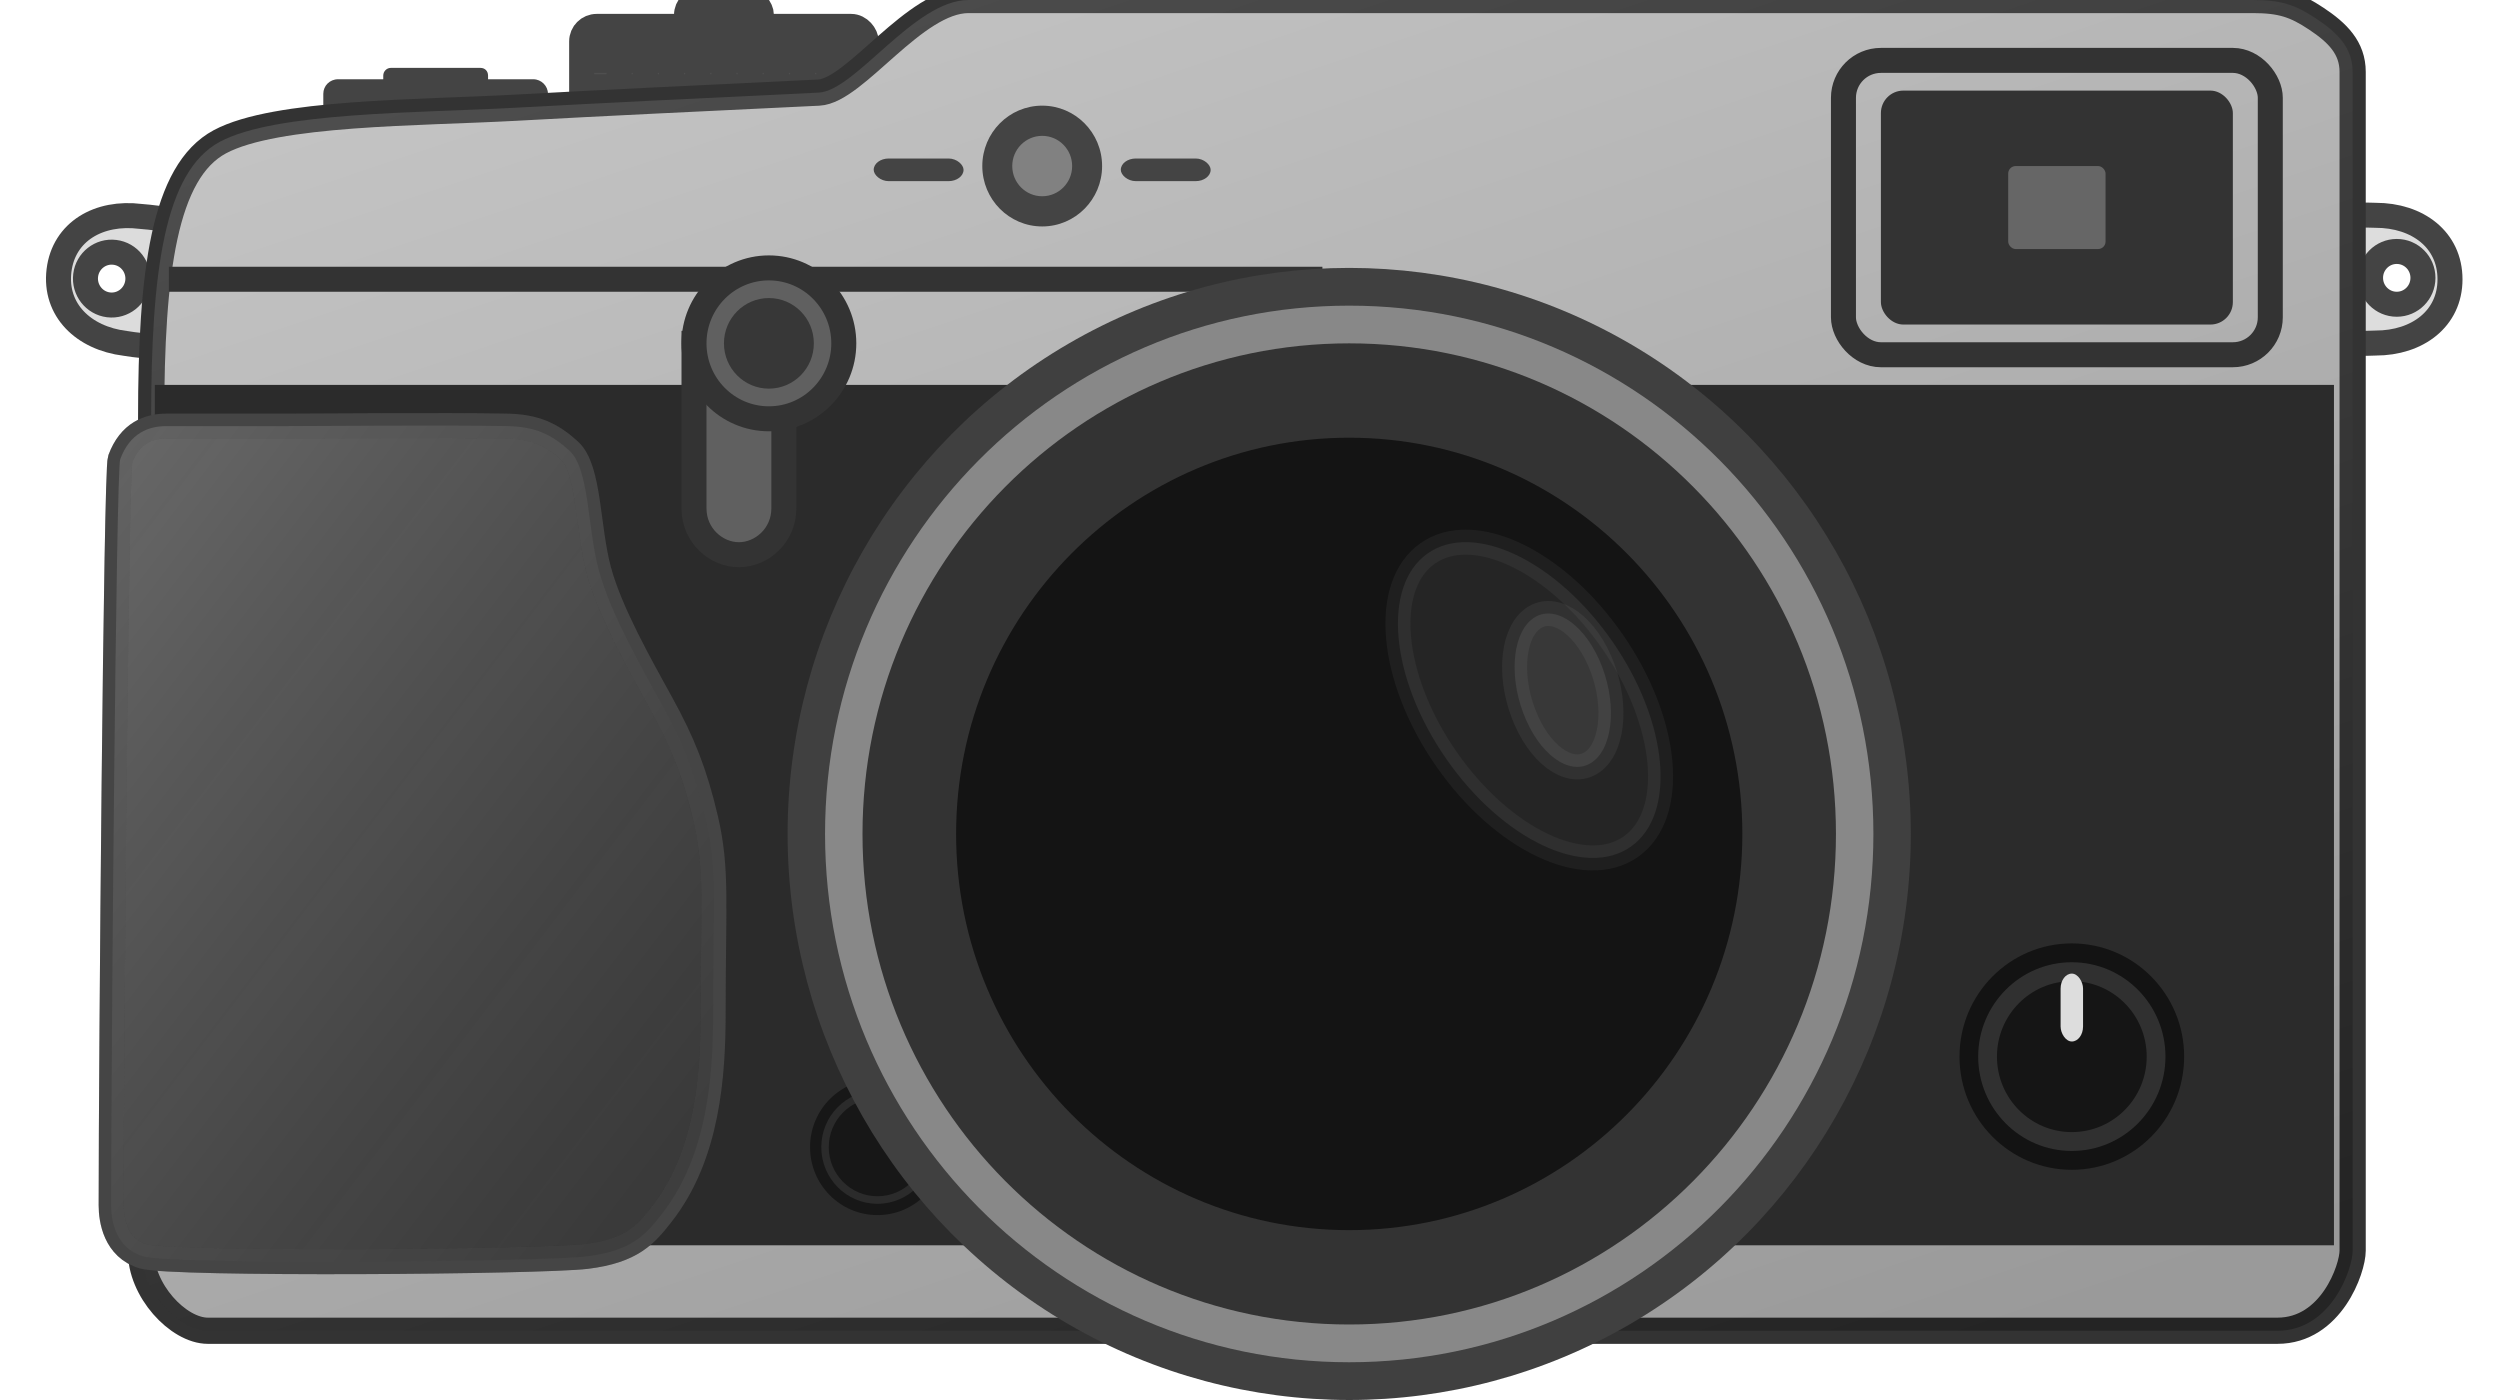 <?xml version="1.0" encoding="UTF-8" standalone="no"?>
<svg width="50px" height="28px" viewBox="0 0 50 28" version="1.1" xmlns="http://www.w3.org/2000/svg" xmlns:xlink="http://www.w3.org/1999/xlink" xmlns:sketch="http://www.bohemiancoding.com/sketch/ns">
    <!-- Generator: Sketch 3.2.2 (9983) - http://www.bohemiancoding.com/sketch -->
    <title>logo-icon</title>
    <desc>Created with Sketch.</desc>
    <defs>
        <linearGradient x1="-19.765%" y1="-91.167%" x2="85.023%" y2="100%" id="linearGradient-1">
            <stop stop-color="#FFFFFF" stop-opacity="0.5" offset="0%"></stop>
            <stop stop-color="#000000" stop-opacity="0.5" offset="100%"></stop>
        </linearGradient>
        <path id="path-2" d="M1.82,25.014 C1.877,21.778 2.023,13.058 2.023,8.37 C2.023,5.445 2.282,3.432 3.398,2.835 C4.515,2.237 7.373,2.261 9.316,2.154 C11.26,2.047 12.631,1.985 15.375,1.852 C16.107,1.816 17.289,0 18.37,0 C30.444,0 43.488,-4.19498061e-17 44.057,0 C44.626,4.19498061e-17 44.907,0.095 45.328,0.375 C45.75,0.655 46.053,0.956 46.053,1.438 C46.053,9.352 46.053,17.099 46.053,25.014 C46.053,25.375 45.626,26.615 44.548,26.615 L3.157,26.615 C2.563,26.615 1.806,25.802 1.82,25.014 Z"></path>
        <rect id="path-3" x="2.097" y="7.698" width="43.582" height="17.208"></rect>
        <linearGradient x1="-31.964%" y1="-31.643%" x2="85.566%" y2="92.77%" id="linearGradient-4">
            <stop stop-color="#FFFFFF" stop-opacity="0.5" offset="0%"></stop>
            <stop stop-color="#000000" stop-opacity="0.346" offset="100%"></stop>
        </linearGradient>
        <path id="path-5" d="M2.33,8.522 C2.681,8.522 3.709,8.522 4.767,8.522 C5.425,8.522 7.845,8.498 9.136,8.522 C9.697,8.532 10.03,8.685 10.391,9.015 C10.789,9.38 10.747,10.554 10.976,11.404 C11.205,12.253 11.811,13.315 12.231,14.08 C12.652,14.845 12.896,15.445 13.116,16.386 C13.349,17.39 13.263,18.076 13.263,20.248 C13.263,21.491 13.159,23.108 12.231,24.288 C11.919,24.686 11.644,25.016 10.732,25.128 C9.82,25.241 2.422,25.295 1.863,25.128 C1.305,24.963 1.223,24.395 1.223,24.105 C1.223,21.266 1.321,9.409 1.404,9.185 C1.6,8.655 1.978,8.522 2.33,8.522 Z"></path>
        <filter x="-50%" y="-50%" width="200%" height="200%" filterUnits="objectBoundingBox" id="filter-6">
            <feOffset dx="0" dy="0" in="SourceAlpha" result="shadowOffsetOuter1"></feOffset>
            <feGaussianBlur stdDeviation="0" in="shadowOffsetOuter1" result="shadowBlurOuter1"></feGaussianBlur>
            <feColorMatrix values="0 0 0 0 0   0 0 0 0 0   0 0 0 0 0  0 0 0 0.07 0" in="shadowBlurOuter1" type="matrix" result="shadowMatrixOuter1"></feColorMatrix>
            <feMerge>
                <feMergeNode in="shadowMatrixOuter1"></feMergeNode>
                <feMergeNode in="SourceGraphic"></feMergeNode>
            </feMerge>
        </filter>
    </defs>
    <g id="Site" stroke="none" stroke-width="1" fill="none" fill-rule="evenodd" sketch:type="MSPage">
        <g id="Middle-Aligned" sketch:type="MSArtboardGroup" transform="translate(-195, -90)">
            <g id="Sidebar" sketch:type="MSLayerGroup" transform="translate(140, 90)">
                <g id="Verlag">
                    <g id="Logo" transform="translate(28, 0)">
                        <g id="logo-icon" transform="translate(28, 0)">
                            <g id="Strap-Holders" transform="translate(0, 4.075)" stroke="#444444" stroke-width="0.5" sketch:type="MSShapeGroup">
                                <path d="M2.109,2.848 C1.938,2.849 1.737,2.831 1.502,2.792 C0.67,2.689 0.084,2.125 0.18,1.335 C0.275,0.554 0.979,0.149 1.811,0.253 C2.048,0.272 2.247,0.299 2.415,0.333 L2.109,2.848 L2.109,2.848 Z M1.297,0.972 C1.01,0.936 0.748,1.142 0.713,1.432 C0.678,1.722 0.882,1.986 1.17,2.022 C1.457,2.057 1.718,1.851 1.754,1.561 C1.789,1.271 1.585,1.007 1.297,0.972 L1.297,0.972 Z" id="Strap-Holder,-Lfet" fill="#DCDCDC"></path>
                                <path d="M45.903,0.249 C46.073,0.228 46.274,0.221 46.512,0.231 C47.35,0.231 48,0.717 48,1.512 C48,2.298 47.35,2.786 46.512,2.786 C46.275,2.796 46.074,2.794 45.903,2.781 L45.903,0.249 L45.903,0.249 Z M46.935,2.01 C47.225,2.01 47.459,1.774 47.459,1.482 C47.459,1.19 47.225,0.954 46.935,0.954 C46.646,0.954 46.411,1.19 46.411,1.482 C46.411,1.774 46.646,2.01 46.935,2.01 Z" id="Strap-Holder,-Right" fill="#DDDDDD"></path>
                            </g>
                            <g id="Shutter-Speed-Dial" transform="translate(10.633, 0)" stroke="#444444" stroke-width="0.5" sketch:type="MSShapeGroup">
                                <rect id="Shutter-Speed-Dial-Spinner" fill="#444444" x="2.097" y="0" width="1.498" height="1.208" rx="0.3"></rect>
                                <rect fill="#4F4F4F" x="0" y="0.528" width="5.691" height="1.811" rx="0.3"></rect>
                                <g id="Texture-Grid" transform="translate(0.075, 0.226)" stroke-linecap="square">
                                    <path id="Line" d="M0.674,0.642 L0.674,1.774"></path>
                                    <path id="Line" d="M1.198,0.642 L1.198,1.774"></path>
                                    <path id="Line" d="M1.722,0.642 L1.722,1.774"></path>
                                    <path id="Line" d="M2.246,0.117 L2.246,1.757"></path>
                                    <path id="Line" d="M2.771,0.117 L2.771,1.757"></path>
                                    <path id="Line" d="M3.295,0.117 L3.295,1.757"></path>
                                    <path id="Line" d="M3.819,0.642 L3.819,1.774"></path>
                                    <path id="Line" d="M4.343,0.642 L4.343,1.774"></path>
                                    <path id="Line" d="M4.867,0.642 L4.867,1.774"></path>
                                    <path id="Line-2" d="M0.037,0.981 L5.279,0.981"></path>
                                    <path id="Line-2" d="M0.037,0.528 L5.279,0.528"></path>
                                    <path id="Line-2" d="M0.037,1.509 L5.279,1.509"></path>
                                </g>
                            </g>
                            <path d="M6.665,1.585 L5.761,1.585 C5.596,1.585 5.466,1.715 5.466,1.875 L5.466,2.834 L9.959,2.834 L9.959,1.875 C9.959,1.719 9.827,1.585 9.665,1.585 L8.761,1.585 L8.761,1.512 C8.761,1.417 8.694,1.358 8.611,1.358 L6.815,1.358 C6.734,1.358 6.665,1.427 6.665,1.512 L6.665,1.585 Z" id="On/Off-Dial" fill="#444444" sketch:type="MSShapeGroup"></path>
                            <g id="Body,-Frame">
                                <use stroke="#333333" stroke-width="0.524" fill="#DDDDDD" sketch:type="MSShapeGroup" xlink:href="#path-2"></use>
                                <use stroke="none" fill-opacity="0.6" fill="url(#linearGradient-1)" xlink:href="#path-2"></use>
                                <use stroke="none" fill-opacity="0.023" fill="none" xlink:href="#path-2"></use>
                            </g>
                            <g id="Body,-Middle">
                                <use fill="#2B2B2B" sketch:type="MSShapeGroup" xlink:href="#path-3"></use>
                                <use fill-opacity="0.07" fill="none" xlink:href="#path-3"></use>
                            </g>
                            <g id="Focus-Selector" transform="translate(38.19, 18.868)" sketch:type="MSShapeGroup">
                                <path d="M2.246,4.528 C3.487,4.528 4.493,3.515 4.493,2.264 C4.493,1.014 3.487,0 2.246,0 C1.006,0 0,1.014 0,2.264 C0,3.515 1.006,4.528 2.246,4.528 Z" id="Outer" fill="#131313"></path>
                                <path d="M2.246,4.151 C3.28,4.151 4.119,3.306 4.119,2.264 C4.119,1.222 3.28,0.377 2.246,0.377 C1.213,0.377 0.374,1.222 0.374,2.264 C0.374,3.306 1.213,4.151 2.246,4.151 Z" id="Middle" opacity="0.297" fill="#777777"></path>
                                <path d="M2.246,3.774 C3.074,3.774 3.744,3.098 3.744,2.264 C3.744,1.431 3.074,0.755 2.246,0.755 C1.419,0.755 0.749,1.431 0.749,2.264 C0.749,3.098 1.419,3.774 2.246,3.774 Z" id="Inner" fill="#151515"></path>
                                <rect id="Indicator" fill="#DDDDDD" x="2.022" y="0.604" width="0.449" height="1.358" rx="0.3"></rect>
                            </g>
                            <g id="Grip">
                                <use stroke="#2A2A2A" stroke-width="0.5" fill="#494949" sketch:type="MSShapeGroup" xlink:href="#path-5"></use>
                                <use stroke-opacity="0.246" stroke="#979797" stroke-width="0.5" fill-opacity="0.6" fill="url(#linearGradient-4)" xlink:href="#path-5"></use>
                                <use stroke="none" fill-opacity="0.034" fill="none" xlink:href="#path-5"></use>
                            </g>
                            <g id="Meter" transform="translate(16.474, 2.113)" sketch:type="MSShapeGroup">
                                <ellipse id="Oval-8" fill="#444444" cx="3.37" cy="1.208" rx="1.198" ry="1.208"></ellipse>
                                <ellipse id="Oval-9" fill="#818181" cx="3.37" cy="1.208" rx="0.599" ry="0.604"></ellipse>
                                <rect id="Rectangle-13" fill="#444444" x="0" y="1.057" width="1.797" height="0.453" rx="0.3"></rect>
                                <rect id="Rectangle-13" fill="#444444" x="4.942" y="1.057" width="1.797" height="0.453" rx="0.3"></rect>
                            </g>
                            <path id="Line" stroke="#333333" stroke-width="0.5" stroke-linecap="square" filter="url(#filter-6)" sketch:type="MSShapeGroup" d="M25.198,5.585 L2.627,5.585"></path>
                            <g id="Lens-Release" transform="translate(15.201, 21.585)" sketch:type="MSShapeGroup">
                                <path d="M1.348,2.717 C2.092,2.717 2.696,2.109 2.696,1.358 C2.696,0.608 2.092,0 1.348,0 C0.603,0 0,0.608 0,1.358 C0,2.109 0.603,2.717 1.348,2.717 Z" id="Lens-Release,-Outer" fill="#171717"></path>
                                <path d="M1.348,2.491 C1.968,2.491 2.471,1.984 2.471,1.358 C2.471,0.733 1.968,0.226 1.348,0.226 C0.728,0.226 0.225,0.733 0.225,1.358 C0.225,1.984 0.728,2.491 1.348,2.491 Z" id="Lens-Release,-Middle" fill="#2B2B2B"></path>
                                <path d="M1.348,2.34 C1.886,2.34 2.321,1.9 2.321,1.358 C2.321,0.817 1.886,0.377 1.348,0.377 C0.81,0.377 0.374,0.817 0.374,1.358 C0.374,1.9 0.81,2.34 1.348,2.34 Z" id="Lens-Release,-Inner" fill="#171717"></path>
                            </g>
                            <g id="Lens" transform="translate(14.752, 5.358)" sketch:type="MSShapeGroup">
                                <ellipse id="Oval-10" fill="#404040" cx="11.232" cy="11.321" rx="11.232" ry="11.321"></ellipse>
                                <path d="M11.232,21.887 C17.022,21.887 21.716,17.156 21.716,11.321 C21.716,5.485 17.022,0.755 11.232,0.755 C5.443,0.755 0.749,5.485 0.749,11.321 C0.749,17.156 5.443,21.887 11.232,21.887 Z" id="Oval-11" fill="#888888"></path>
                                <path d="M11.232,21.132 C16.609,21.132 20.967,16.739 20.967,11.321 C20.967,5.902 16.609,1.509 11.232,1.509 C5.856,1.509 1.498,5.902 1.498,11.321 C1.498,16.739 5.856,21.132 11.232,21.132 Z" id="Oval-13" fill="#333333"></path>
                                <path d="M11.232,19.245 C15.575,19.245 19.095,15.697 19.095,11.321 C19.095,6.944 15.575,3.396 11.232,3.396 C6.89,3.396 3.37,6.944 3.37,11.321 C3.37,15.697 6.89,19.245 11.232,19.245 Z" id="Oval-14" fill="#141414"></path>
                            </g>
                            <g id="Lens-reflection" transform="translate(29.594, 14) rotate(21) translate(-29.594, -14) translate(26.219, 10.264)" stroke="#979797" stroke-width="0.5" fill="#D8D8D8" sketch:type="MSShapeGroup">
                                <path d="M2.236,5.431 C3.865,6.54 5.691,6.681 6.316,5.747 C6.94,4.813 6.126,3.157 4.497,2.049 C2.869,0.94 1.042,0.799 0.418,1.733 C-0.206,2.667 0.608,4.323 2.236,5.431 L2.236,5.431 Z" id="Oval-17" opacity="0.089"></path>
                                <path d="M3.455,4.139 C4.057,4.743 4.755,4.863 5.013,4.408 C5.271,3.953 4.992,3.095 4.39,2.492 C3.787,1.889 3.089,1.769 2.831,2.224 C2.573,2.679 2.852,3.536 3.455,4.139 L3.455,4.139 Z" id="Oval-18" opacity="0.11"></path>
                            </g>
                            <g id="OVF/EVF-Switcher" transform="translate(12.805, 5.358)" sketch:type="MSShapeGroup">
                                <path d="M0.075,1.509 L1.872,1.509 C1.872,1.509 1.872,4.411 1.872,4.809 C1.872,5.352 1.43,5.736 0.973,5.736 C0.517,5.736 0.075,5.352 0.075,4.809 C0.075,4.28 0.075,1.509 0.075,1.509 Z" id="Path" stroke="#333333" stroke-width="0.5" fill="#606060"></path>
                                <ellipse id="Oval-19" stroke="#333333" stroke-width="0.5" fill="#606060" cx="1.573" cy="1.509" rx="1.498" ry="1.509"></ellipse>
                                <ellipse id="Oval-20" opacity="0.497" fill="#101010" cx="1.573" cy="1.509" rx="0.899" ry="0.906"></ellipse>
                            </g>
                            <g id="OVF" transform="translate(35.869, 1.208)" sketch:type="MSShapeGroup">
                                <rect id="Rectangle-8" stroke="#333333" stroke-width="0.5" x="0" y="0" width="8.537" height="5.887" rx="0.749"></rect>
                                <rect id="Rectangle-9" fill="#333333" x="0.749" y="0.604" width="7.039" height="4.679" rx="0.449"></rect>
                                <rect id="Rectangle-11" opacity="0.25" fill="#FFFFFF" x="3.295" y="2.113" width="1.947" height="1.66" rx="0.15"></rect>
                            </g>
                        </g>
                    </g>
                </g>
            </g>
        </g>
    </g>
</svg>
